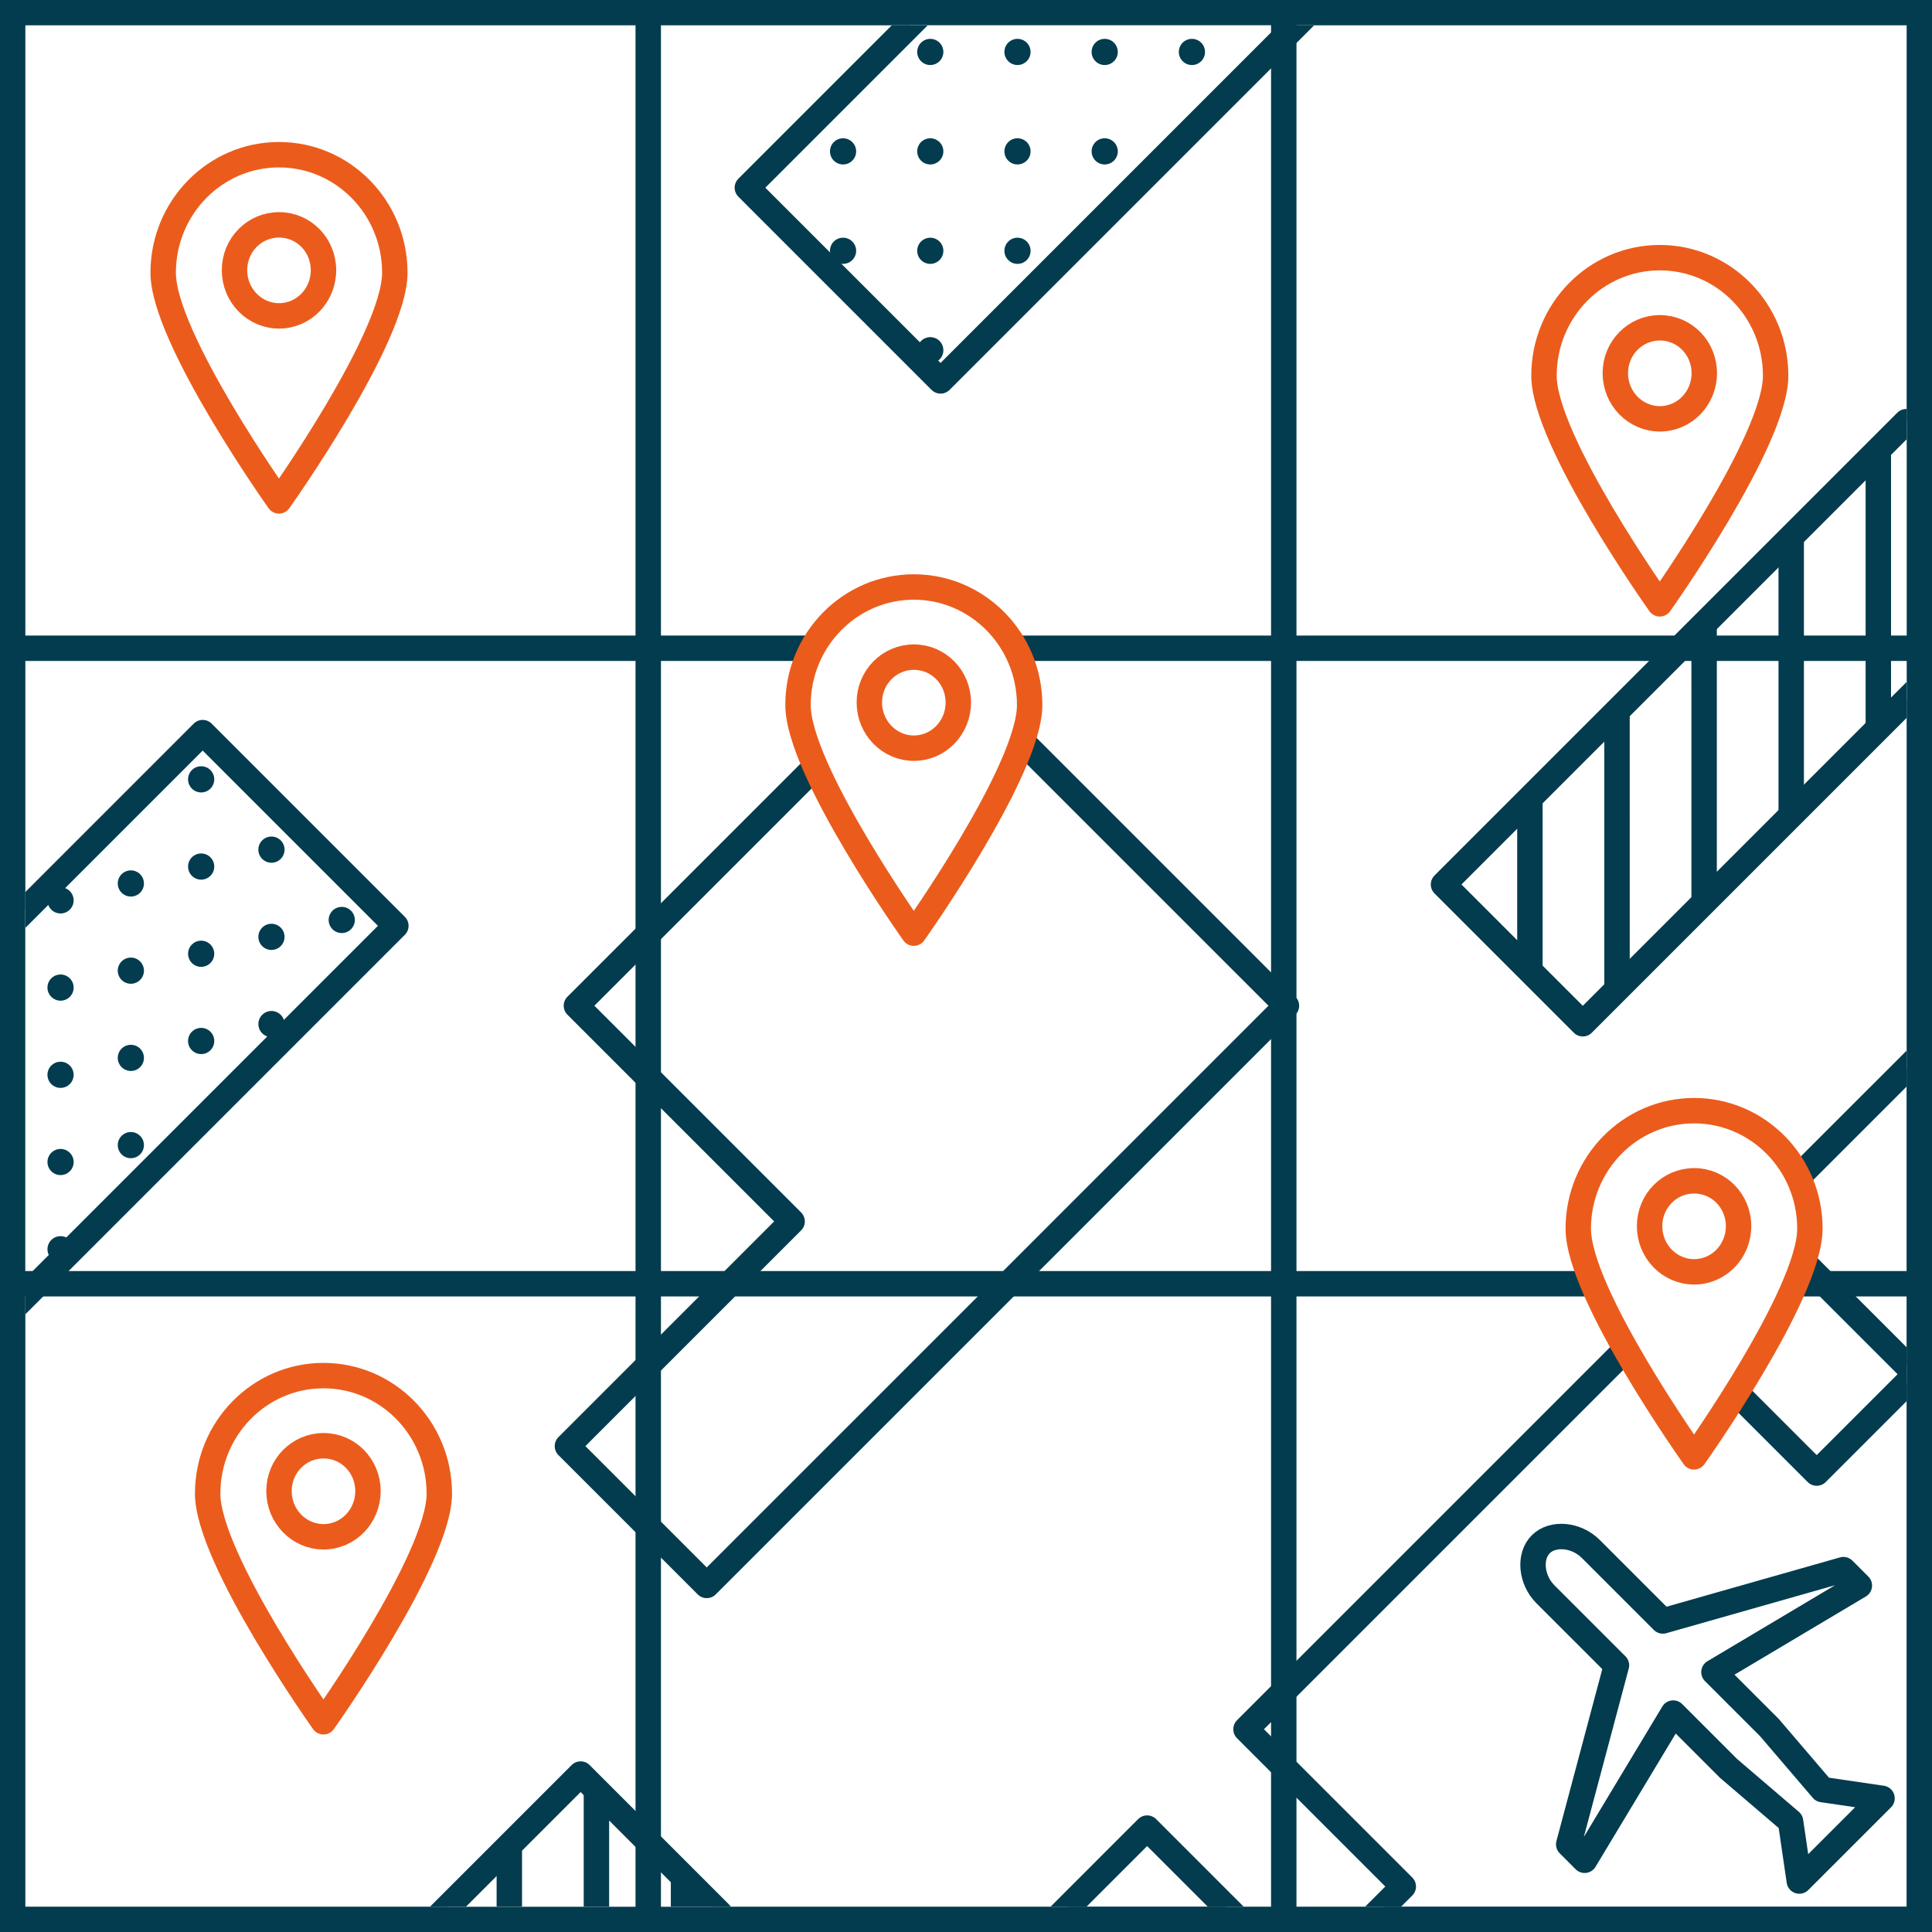 <?xml version="1.0" encoding="utf-8"?>
<!-- Generator: Adobe Illustrator 16.0.0, SVG Export Plug-In . SVG Version: 6.00 Build 0)  -->
<!DOCTYPE svg PUBLIC "-//W3C//DTD SVG 1.1//EN" "http://www.w3.org/Graphics/SVG/1.1/DTD/svg11.dtd">
<svg version="1.1" xmlns="http://www.w3.org/2000/svg" xmlns:xlink="http://www.w3.org/1999/xlink" x="0px" y="0px" width="304px"
	 height="304px" viewBox="0 0 304 304" enable-background="new 0 0 304 304" xml:space="preserve">
<rect x="0" y="0" width="304" height="304" fill="#808080" stroke="none"/>
<g id="image">
</g>
<g id="Layer_1">
	
		<rect x="2" y="2" fill="#FFFFFF" stroke="#023C4E" stroke-width="4" stroke-linecap="round" stroke-miterlimit="10" width="300" height="300"/>
	<g>
		<defs>
			<rect id="SVGID_531_" x="4" y="4" width="296" height="296"/>
		</defs>
		<clipPath id="SVGID_2_">
			<use xlink:href="#SVGID_531_"  overflow="visible"/>
		</clipPath>
		<g clip-path="url(#SVGID_2_)">
			
				<polygon fill="#FFFFFF" stroke="#023C4E" stroke-width="4" stroke-linecap="round" stroke-linejoin="round" stroke-miterlimit="10" points="
				123.326,-188.332 -206.287,141.28 60.293,407.859 180.5,287.651 205.25,312.4 220.807,296.843 196.057,272.094 261.111,207.041 
				285.859,231.79 301.416,216.233 276.667,191.484 389.904,78.247 			"/>
			
				<rect x="-62.095" y="154.174" transform="matrix(-0.707 0.707 -0.707 -0.707 127.392 298.58)" fill="#FFFFFF" stroke="#023C4E" stroke-width="3.998" stroke-linecap="round" stroke-linejoin="round" stroke-miterlimit="10" width="127.904" height="43"/>
			
				<rect x="117.687" y="-13.157" transform="matrix(-0.707 0.707 -0.707 -0.707 294.721 -105.39)" fill="#FFFFFF" stroke="#023C4E" stroke-width="4" stroke-linecap="round" stroke-linejoin="round" stroke-miterlimit="10" width="103" height="43.001"/>
			
				<polygon fill="#FFFFFF" stroke="#023C4E" stroke-width="4" stroke-linecap="round" stroke-linejoin="round" stroke-miterlimit="10" points="
				90.698,158.25 124.64,192.191 89.284,227.547 111.205,249.467 147.268,213.405 202.422,158.25 179.794,135.623 146.56,102.389 
							"/>
			<g>
				<defs>
					<polygon id="SVGID_533_" points="62.237,145.699 -28.163,236.1 -57.48,206.782 33.09,116.294 					"/>
				</defs>
				<clipPath id="SVGID_4_">
					<use xlink:href="#SVGID_533_"  overflow="visible"/>
				</clipPath>
				<g clip-path="url(#SVGID_4_)">
					<g>
						<path fill="#023C4E" d="M51.714,254.54c0.003-1.134,0.925-2.057,2.061-2.057c1.135,0,2.058,0.921,2.06,2.057
							c-0.002,1.137-0.925,2.057-2.057,2.062C52.639,256.599,51.717,255.677,51.714,254.54z"/>
						<path fill="#023C4E" d="M51.714,240.819c0.001-1.138,0.925-2.058,2.062-2.059c1.135,0,2.056,0.922,2.059,2.059
							c0,1.136-0.926,2.059-2.06,2.059C52.639,242.876,51.715,241.954,51.714,240.819z"/>
						<path fill="#023C4E" d="M51.715,227.094c-0.001-1.132,0.925-2.057,2.06-2.057c1.136,0,2.058,0.922,2.061,2.058
							c-0.002,1.137-0.923,2.056-2.062,2.057C52.638,229.153,51.715,228.233,51.715,227.094z"/>
						<path fill="#023C4E" d="M51.714,213.375c0.002-1.139,0.923-2.062,2.06-2.06c1.136-0.001,2.062,0.923,2.061,2.061
							c0,1.133-0.924,2.057-2.057,2.057C52.638,215.432,51.714,214.51,51.714,213.375z"/>
						<path fill="#023C4E" d="M51.715,199.648c-0.001-1.135,0.923-2.059,2.061-2.056c1.135-0.001,2.059,0.922,2.059,2.057
							c-0.001,1.136-0.924,2.059-2.057,2.058C52.639,201.707,51.714,200.787,51.715,199.648z"/>
						<circle fill="#023C4E" cx="53.774" cy="185.926" r="2.06"/>
						<path fill="#023C4E" d="M51.716,172.201c0.001-1.135,0.924-2.057,2.063-2.057c1.129,0,2.053,0.922,2.055,2.061
							c0,1.133-0.926,2.057-2.061,2.058C52.637,174.262,51.715,173.339,51.716,172.201z"/>
						<path fill="#023C4E" d="M51.715,158.481c0-1.138,0.924-2.059,2.059-2.058c1.138-0.001,2.057,0.922,2.061,2.057
							c-0.004,1.136-0.922,2.057-2.057,2.059C52.639,160.538,51.713,159.616,51.715,158.481z"/>
						<path fill="#023C4E" d="M51.713,144.759c0.003-1.14,0.926-2.062,2.062-2.062s2.059,0.922,2.061,2.06
							c-0.002,1.136-0.924,2.058-2.059,2.059C52.637,146.815,51.715,145.893,51.713,144.759z"/>
						<path fill="#023C4E" d="M51.718,131.033c-0.003-1.134,0.92-2.058,2.06-2.058c1.135,0,2.059,0.923,2.055,2.06
							c0,1.135-0.924,2.057-2.058,2.056C52.638,133.091,51.713,132.17,51.718,131.033z"/>
					</g>
					<g>
						<path fill="#023C4E" d="M40.654,243.474c0.003-1.134,0.925-2.058,2.061-2.057c1.135,0,2.059,0.921,2.06,2.057
							c-0.002,1.137-0.924,2.061-2.057,2.062C41.578,245.537,40.656,244.611,40.654,243.474z"/>
						<circle fill="#023C4E" cx="42.715" cy="229.752" r="2.061"/>
						<path fill="#023C4E" d="M40.655,216.027c-0.001-1.132,0.925-2.057,2.059-2.056c1.137,0,2.061,0.921,2.062,2.057
							c0.001,1.138-0.924,2.057-2.062,2.057C41.578,218.087,40.655,217.167,40.655,216.027z"/>
						<path fill="#023C4E" d="M40.654,202.309c0.002-1.139,0.924-2.062,2.06-2.06c1.136-0.002,2.062,0.922,2.06,2.059
							c0,1.134-0.923,2.058-2.057,2.059C41.578,204.366,40.654,203.443,40.654,202.309z"/>
						<path fill="#023C4E" d="M40.654,188.583c0-1.135,0.924-2.06,2.061-2.058c1.136,0,2.059,0.922,2.059,2.058
							c0,1.136-0.923,2.059-2.056,2.058C41.579,190.641,40.654,189.721,40.654,188.583z"/>
						<circle fill="#023C4E" cx="42.714" cy="174.86" r="2.06"/>
						<path fill="#023C4E" d="M40.656,161.135c0-1.134,0.923-2.057,2.062-2.056c1.131,0,2.055,0.921,2.056,2.06
							c0.001,1.133-0.924,2.057-2.06,2.058C41.577,163.195,40.655,162.272,40.656,161.135z"/>
						<circle fill="#023C4E" cx="42.714" cy="147.415" r="2.059"/>
						<circle fill="#023C4E" cx="42.714" cy="133.691" r="2.061"/>
						<path fill="#023C4E" d="M40.658,119.967c0-1.135,0.92-2.058,2.061-2.058c1.134,0.001,2.057,0.924,2.054,2.061
							c0.001,1.135-0.924,2.056-2.058,2.056C41.578,122.025,40.657,121.104,40.658,119.967z"/>
					</g>
					<g>
						<path fill="#023C4E" d="M29.593,232.412c0.002-1.134,0.925-2.058,2.061-2.058c1.135,0,2.058,0.923,2.059,2.058
							c-0.001,1.137-0.924,2.06-2.057,2.061C30.516,234.474,29.594,233.549,29.593,232.412z"/>
						<circle fill="#023C4E" cx="31.653" cy="218.69" r="2.06"/>
						<path fill="#023C4E" d="M29.593,204.966c0-1.133,0.925-2.058,2.06-2.057c1.136,0,2.058,0.922,2.061,2.058
							c-0.002,1.137-0.924,2.058-2.062,2.058C30.517,207.024,29.593,206.105,29.593,204.966z"/>
						<path fill="#023C4E" d="M29.593,191.246c0.001-1.139,0.923-2.061,2.06-2.059c1.136-0.002,2.061,0.922,2.059,2.059
							c0.001,1.134-0.923,2.057-2.057,2.059C30.517,193.304,29.593,192.381,29.593,191.246z"/>
						<circle fill="#023C4E" cx="31.652" cy="177.521" r="2.06"/>
						<circle fill="#023C4E" cx="31.652" cy="163.798" r="2.061"/>
						<path fill="#023C4E" d="M29.594,150.073c0-1.135,0.924-2.057,2.062-2.057c1.13,0,2.055,0.922,2.055,2.06
							c0.001,1.134-0.924,2.057-2.06,2.059C30.515,152.134,29.593,151.21,29.594,150.073z"/>
						<circle fill="#023C4E" cx="31.653" cy="136.353" r="2.06"/>
						<circle fill="#023C4E" cx="31.653" cy="122.63" r="2.061"/>
						<path fill="#023C4E" d="M29.596,108.904c0-1.134,0.92-2.057,2.06-2.057c1.135,0.001,2.059,0.923,2.055,2.06
							c0,1.136-0.924,2.057-2.058,2.057C30.517,110.963,29.596,110.042,29.596,108.904z"/>
					</g>
					<g>
						<circle fill="#023C4E" cx="20.59" cy="221.35" r="2.06"/>
						<path fill="#023C4E" d="M18.531,207.629c0-1.138,0.924-2.06,2.061-2.06c1.135,0,2.057,0.922,2.06,2.059
							c-0.001,1.137-0.926,2.059-2.061,2.058C19.455,209.685,18.531,208.764,18.531,207.629z"/>
						<path fill="#023C4E" d="M18.531,193.903c0-1.133,0.925-2.057,2.059-2.055c1.136-0.001,2.059,0.921,2.061,2.057
							c-0.001,1.138-0.924,2.058-2.061,2.057C19.455,195.961,18.531,195.042,18.531,193.903z"/>
						<circle fill="#023C4E" cx="20.589" cy="180.183" r="2.059"/>
						<circle fill="#023C4E" cx="20.59" cy="166.458" r="2.059"/>
						<circle fill="#023C4E" cx="20.59" cy="152.735" r="2.06"/>
						<path fill="#023C4E" d="M18.531,139.01c0.001-1.134,0.923-2.056,2.062-2.056c1.132,0,2.056,0.922,2.056,2.059
							c0.002,1.134-0.923,2.057-2.059,2.059C19.453,141.071,18.53,140.148,18.531,139.01z"/>
						<circle fill="#023C4E" cx="20.591" cy="125.29" r="2.06"/>
						<path fill="#023C4E" d="M18.53,111.568c0.002-1.14,0.925-2.061,2.061-2.062c1.138,0,2.06,0.922,2.06,2.06
							c0,1.135-0.922,2.056-2.059,2.058C19.453,113.624,18.532,112.703,18.53,111.568z"/>
						<circle fill="#023C4E" cx="20.59" cy="97.844" r="2.057"/>
					</g>
					<g>
						<circle fill="#023C4E" cx="9.528" cy="210.288" r="2.06"/>
						<circle fill="#023C4E" cx="9.529" cy="196.567" r="2.059"/>
						<path fill="#023C4E" d="M7.47,182.841c-0.001-1.132,0.924-2.057,2.058-2.055c1.137-0.001,2.06,0.921,2.061,2.057
							c0,1.137-0.924,2.058-2.06,2.057C8.393,184.9,7.469,183.98,7.47,182.841z"/>
						<circle fill="#023C4E" cx="9.527" cy="169.121" r="2.059"/>
						<circle fill="#023C4E" cx="9.528" cy="155.397" r="2.06"/>
						<circle fill="#023C4E" cx="9.528" cy="141.674" r="2.06"/>
						<path fill="#023C4E" d="M7.469,127.949c0.001-1.134,0.924-2.056,2.062-2.056c1.131-0.001,2.056,0.923,2.055,2.058
							c0.001,1.135-0.922,2.059-2.058,2.061C8.392,130.01,7.469,129.087,7.469,127.949z"/>
						<circle fill="#023C4E" cx="9.528" cy="114.228" r="2.06"/>
						<circle fill="#023C4E" cx="9.528" cy="100.506" r="2.061"/>
						<path fill="#023C4E" d="M7.471,86.78c-0.002-1.134,0.922-2.057,2.06-2.056c1.136,0,2.057,0.923,2.055,2.06
							c-0.001,1.135-0.922,2.057-2.059,2.057C8.392,88.84,7.468,87.918,7.471,86.78z"/>
					</g>
					<g>
						<circle fill="#023C4E" cx="-1.534" cy="199.226" r="2.06"/>
						<circle fill="#023C4E" cx="-1.533" cy="185.504" r="2.06"/>
						<path fill="#023C4E" d="M-3.593,171.779c-0.001-1.133,0.924-2.058,2.058-2.056c1.137,0,2.06,0.922,2.062,2.057
							c-0.001,1.137-0.924,2.058-2.062,2.057C-2.67,173.838-3.593,172.917-3.593,171.779z"/>
						<circle fill="#023C4E" cx="-1.535" cy="158.058" r="2.059"/>
						<circle fill="#023C4E" cx="-1.534" cy="144.334" r="2.06"/>
						<circle fill="#023C4E" cx="-1.534" cy="130.611" r="2.06"/>
						<path fill="#023C4E" d="M-3.594,116.886c0.001-1.135,0.924-2.057,2.062-2.056c1.133-0.001,2.057,0.922,2.056,2.058
							c0.001,1.136-0.921,2.059-2.059,2.061C-2.67,118.947-3.594,118.023-3.594,116.886z"/>
						<circle fill="#023C4E" cx="-1.534" cy="103.166" r="2.059"/>
						<path fill="#023C4E" d="M-3.595,89.444c0-1.14,0.926-2.061,2.061-2.062c1.138,0,2.06,0.923,2.061,2.06
							c-0.001,1.135-0.923,2.056-2.061,2.059C-2.67,91.5-3.594,90.579-3.595,89.444z"/>
						<path fill="#023C4E" d="M-3.592,75.718c-0.002-1.135,0.922-2.057,2.06-2.057c1.137,0,2.056,0.923,2.056,2.059
							c-0.002,1.136-0.923,2.058-2.06,2.058C-2.67,77.777-3.594,76.855-3.592,75.718z"/>
					</g>
				</g>
			</g>
			<g>
				<defs>
					<polygon id="SVGID_535_" points="220.74,-12.803 147.975,59.962 118.656,30.644 191.566,-42.183 					"/>
				</defs>
				<clipPath id="SVGID_6_">
					<use xlink:href="#SVGID_535_"  overflow="visible"/>
				</clipPath>
				<g clip-path="url(#SVGID_6_)">
					<g>
						<path fill="#023C4E" d="M118.936,68.691c1.134,0.001,2.055,0.924,2.057,2.061c0,1.135-0.922,2.057-2.057,2.06
							c-1.139-0.003-2.059-0.925-2.062-2.059C116.876,69.617,117.798,68.695,118.936,68.691z"/>
						<circle fill="#023C4E" cx="132.655" cy="70.75" r="2.059"/>
						<path fill="#023C4E" d="M146.381,68.694c1.133-0.003,2.058,0.922,2.057,2.058c0,1.135-0.924,2.058-2.059,2.061
							c-1.137,0-2.057-0.921-2.057-2.061C144.322,69.614,145.242,68.691,146.381,68.694z"/>
						<path fill="#023C4E" d="M160.101,68.691c1.138,0.001,2.062,0.924,2.06,2.06c0.002,1.136-0.924,2.061-2.061,2.06
							c-1.134,0.001-2.057-0.922-2.056-2.056C158.042,69.614,158.965,68.691,160.101,68.691z"/>
						<circle fill="#023C4E" cx="173.825" cy="70.752" r="2.06"/>
						<circle fill="#023C4E" cx="187.549" cy="70.752" r="2.06"/>
						<path fill="#023C4E" d="M201.273,68.691c1.135,0.001,2.055,0.925,2.057,2.064c-0.001,1.132-0.923,2.056-2.061,2.057
							c-1.133,0-2.057-0.924-2.059-2.06C199.213,69.615,200.137,68.691,201.273,68.691z"/>
						<circle fill="#023C4E" cx="214.994" cy="70.752" r="2.058"/>
						<path fill="#023C4E" d="M228.715,68.69c1.141,0.003,2.061,0.925,2.062,2.063c0,1.135-0.922,2.057-2.059,2.057
							c-1.138,0.001-2.059-0.923-2.059-2.056C226.66,69.614,227.582,68.691,228.715,68.69z"/>
						<path fill="#023C4E" d="M242.44,68.694c1.135-0.003,2.059,0.921,2.059,2.061c0,1.134-0.923,2.058-2.06,2.057
							c-1.136-0.001-2.057-0.926-2.057-2.06C240.385,69.614,241.305,68.69,242.44,68.694z"/>
					</g>
					<g>
						<path fill="#023C4E" d="M118.937,53.046c1.134-0.001,2.055,0.924,2.057,2.06c0,1.136-0.922,2.065-2.057,2.061
							c-1.139-0.005-2.062-0.925-2.062-2.059C116.873,53.972,117.799,53.047,118.937,53.046z"/>
						<circle fill="#023C4E" cx="132.656" cy="55.106" r="2.059"/>
						<path fill="#023C4E" d="M146.382,53.049c1.133,0,2.058,0.922,2.057,2.058c0,1.135-0.924,2.064-2.059,2.061
							c-1.137-0.003-2.057-0.922-2.057-2.061C144.323,53.969,145.243,53.049,146.382,53.049z"/>
						<path fill="#023C4E" d="M160.102,53.046c1.138,0.001,2.062,0.924,2.06,2.06c0.002,1.136-0.924,2.061-2.06,2.059
							c-1.135,0.001-2.058-0.922-2.057-2.056C158.043,53.969,158.966,53.046,160.102,53.046z"/>
						<circle fill="#023C4E" cx="173.826" cy="55.107" r="2.06"/>
						<circle fill="#023C4E" cx="187.55" cy="55.107" r="2.06"/>
						<path fill="#023C4E" d="M201.274,53.046c1.135,0.001,2.055,0.925,2.057,2.063c-0.001,1.132-0.923,2.057-2.061,2.057
							c-1.133,0-2.057-0.924-2.059-2.06C199.214,53.97,200.138,53.046,201.274,53.046z"/>
						<circle fill="#023C4E" cx="214.995" cy="55.107" r="2.058"/>
						<path fill="#023C4E" d="M228.716,53.046c1.141,0.001,2.061,0.925,2.062,2.063c0,1.135-0.922,2.057-2.059,2.057
							c-1.138,0.001-2.059-0.923-2.059-2.056C226.661,53.97,227.583,53.045,228.716,53.046z"/>
						<circle fill="#023C4E" cx="242.441" cy="55.107" r="2.059"/>
					</g>
					<g>
						<circle fill="#023C4E" cx="118.936" cy="39.462" r="2.06"/>
						<circle fill="#023C4E" cx="132.656" cy="39.461" r="2.059"/>
						<path fill="#023C4E" d="M146.382,37.404c1.133-0.002,2.058,0.922,2.056,2.058c0.001,1.135-0.923,2.058-2.058,2.06
							c-1.137,0-2.057-0.922-2.057-2.061C144.322,38.325,145.243,37.402,146.382,37.404z"/>
						<path fill="#023C4E" d="M160.102,37.402c1.138,0,2.061,0.923,2.06,2.059c0.002,1.136-0.924,2.061-2.06,2.059
							c-1.135,0.002-2.058-0.922-2.057-2.056C158.043,38.325,158.966,37.402,160.102,37.402z"/>
						<circle fill="#023C4E" cx="173.826" cy="39.463" r="2.06"/>
						<circle fill="#023C4E" cx="187.55" cy="39.463" r="2.06"/>
						<path fill="#023C4E" d="M201.274,37.402c1.135,0.001,2.056,0.924,2.057,2.062c-0.001,1.132-0.923,2.057-2.06,2.057
							c-1.134,0-2.059-0.923-2.06-2.059C199.212,38.326,200.138,37.402,201.274,37.402z"/>
						<circle fill="#023C4E" cx="214.995" cy="39.463" r="2.058"/>
						<path fill="#023C4E" d="M228.716,37.401c1.141,0.003,2.06,0.925,2.062,2.062c0,1.136-0.922,2.058-2.059,2.058
							c-1.137,0.001-2.058-0.923-2.059-2.057C226.661,38.325,227.583,37.403,228.716,37.401z"/>
						<circle fill="#023C4E" cx="242.441" cy="39.463" r="2.059"/>
					</g>
					<g>
						<circle fill="#023C4E" cx="118.936" cy="23.818" r="2.06"/>
						<circle fill="#023C4E" cx="132.656" cy="23.818" r="2.059"/>
						<path fill="#023C4E" d="M146.382,21.76c1.133-0.002,2.058,0.922,2.056,2.058c0.001,1.135-0.923,2.058-2.057,2.061
							c-1.138,0-2.058-0.923-2.058-2.061C144.322,22.681,145.243,21.758,146.382,21.76z"/>
						<path fill="#023C4E" d="M160.102,21.758c1.138,0.001,2.061,0.923,2.059,2.059c0.002,1.137-0.922,2.054-2.059,2.059
							c-1.135,0.005-2.058-0.922-2.057-2.056C158.043,22.681,158.967,21.758,160.102,21.758z"/>
						<circle fill="#023C4E" cx="173.826" cy="23.818" r="2.06"/>
						<circle fill="#023C4E" cx="187.549" cy="23.818" r="2.06"/>
						<path fill="#023C4E" d="M201.274,21.758c1.135,0.001,2.056,0.924,2.057,2.062c-0.001,1.133-0.923,2.058-2.06,2.057
							c-1.134,0-2.06-0.922-2.06-2.059C199.212,22.682,200.138,21.758,201.274,21.758z"/>
						<circle fill="#023C4E" cx="214.995" cy="23.819" r="2.058"/>
						<path fill="#023C4E" d="M228.716,21.758c1.141,0.002,2.06,0.924,2.062,2.062c0,1.137-0.922,2.058-2.06,2.058
							c-1.136,0.001-2.058-0.923-2.058-2.057C226.661,22.681,227.582,21.759,228.716,21.758z"/>
						<path fill="#023C4E" d="M242.441,21.76c1.135-0.002,2.059,0.922,2.059,2.061c0,1.135-0.923,2.058-2.059,2.056
							c-1.137,0.001-2.058-0.923-2.058-2.059C240.385,22.681,241.305,21.758,242.441,21.76z"/>
					</g>
					<g>
						<circle fill="#023C4E" cx="118.936" cy="8.173" r="2.06"/>
						<circle fill="#023C4E" cx="132.657" cy="8.173" r="2.059"/>
						<path fill="#023C4E" d="M146.382,6.115c1.133-0.001,2.058,0.922,2.056,2.058c0,1.136-0.923,2.059-2.057,2.061
							c-1.138,0-2.059-0.923-2.057-2.061C144.322,7.037,145.243,6.114,146.382,6.115z"/>
						<circle fill="#023C4E" cx="160.102" cy="8.172" r="2.059"/>
						<circle fill="#023C4E" cx="173.826" cy="8.174" r="2.06"/>
						<circle fill="#023C4E" cx="187.549" cy="8.174" r="2.06"/>
						<path fill="#023C4E" d="M201.274,6.114c1.135,0,2.056,0.924,2.057,2.061c-0.001,1.134-0.923,2.059-2.06,2.058
							c-1.134,0-2.059-0.922-2.06-2.059C199.212,7.037,200.138,6.113,201.274,6.114z"/>
						<circle fill="#023C4E" cx="214.996" cy="8.174" r="2.059"/>
						<path fill="#023C4E" d="M228.717,6.113c1.14,0.003,2.059,0.924,2.061,2.062c0,1.137-0.922,2.058-2.06,2.058
							c-1.136,0.001-2.057-0.923-2.058-2.057C226.66,7.037,227.582,6.114,228.717,6.113z"/>
						<path fill="#023C4E" d="M242.441,6.115c1.135-0.002,2.059,0.923,2.059,2.061c0,1.135-0.924,2.059-2.059,2.056
							c-1.137,0.002-2.058-0.923-2.058-2.059C240.385,7.037,241.305,6.113,242.441,6.115z"/>
					</g>
				</g>
			</g>
			<g>
				<defs>
					
						<rect id="SVGID_537_" x="40.056" y="300.436" transform="matrix(0.707 -0.707 0.707 0.707 -200.977 146.669)" width="73" height="30.999"/>
				</defs>
				<use xlink:href="#SVGID_537_"  overflow="visible" fill="#FFFFFF"/>
				<clipPath id="SVGID_8_">
					<use xlink:href="#SVGID_537_"  overflow="visible"/>
				</clipPath>
				<g clip-path="url(#SVGID_8_)">
					
						<line fill="none" stroke="#023C4E" stroke-width="4" stroke-miterlimit="10" x1="25.318" y1="213.515" x2="25.32" y2="344.094"/>
					
						<line fill="none" stroke="#023C4E" stroke-width="4" stroke-miterlimit="10" x1="39.023" y1="218.485" x2="39.026" y2="349.064"/>
					
						<line fill="none" stroke="#023C4E" stroke-width="4" stroke-miterlimit="10" x1="52.729" y1="223.455" x2="52.731" y2="354.035"/>
					
						<line fill="none" stroke="#023C4E" stroke-width="4" stroke-miterlimit="10" x1="66.436" y1="228.425" x2="66.438" y2="359.005"/>
					
						<line fill="none" stroke="#023C4E" stroke-width="4" stroke-miterlimit="10" x1="80.141" y1="233.396" x2="80.143" y2="363.975"/>
					
						<line fill="none" stroke="#023C4E" stroke-width="4" stroke-miterlimit="10" x1="93.847" y1="238.366" x2="93.849" y2="368.945"/>
					
						<line fill="none" stroke="#023C4E" stroke-width="4" stroke-miterlimit="10" x1="107.553" y1="243.336" x2="107.555" y2="373.916"/>
					
						<line fill="none" stroke="#023C4E" stroke-width="4" stroke-miterlimit="10" x1="121.258" y1="248.307" x2="121.261" y2="378.886"/>
					
						<line fill="none" stroke="#023C4E" stroke-width="4" stroke-miterlimit="10" x1="134.964" y1="253.276" x2="134.966" y2="383.856"/>
					
						<line fill="none" stroke="#023C4E" stroke-width="4" stroke-miterlimit="10" x1="148.67" y1="258.247" x2="148.672" y2="388.826"/>
				</g>
				
					<use xlink:href="#SVGID_537_"  overflow="visible" fill="none" stroke="#023C4E" stroke-width="4" stroke-linecap="round" stroke-linejoin="round" stroke-miterlimit="10"/>
			</g>
			<g>
				<defs>
					
						<rect id="SVGID_539_" x="223.046" y="98.202" transform="matrix(0.707 -0.707 0.707 0.707 0.013 227.436)" width="103" height="31"/>
				</defs>
				<use xlink:href="#SVGID_539_"  overflow="visible" fill="#FFFFFF"/>
				<clipPath id="SVGID_10_">
					<use xlink:href="#SVGID_539_"  overflow="visible"/>
				</clipPath>
				<g clip-path="url(#SVGID_10_)">
					
						<line fill="none" stroke="#023C4E" stroke-width="4" stroke-miterlimit="10" x1="213.318" y1="14.515" x2="213.32" y2="145.094"/>
					
						<line fill="none" stroke="#023C4E" stroke-width="4" stroke-miterlimit="10" x1="227.024" y1="19.485" x2="227.026" y2="150.064"/>
					
						<line fill="none" stroke="#023C4E" stroke-width="4" stroke-miterlimit="10" x1="240.729" y1="24.455" x2="240.731" y2="155.035"/>
					
						<line fill="none" stroke="#023C4E" stroke-width="4" stroke-miterlimit="10" x1="254.436" y1="29.425" x2="254.438" y2="160.005"/>
					
						<line fill="none" stroke="#023C4E" stroke-width="4" stroke-miterlimit="10" x1="268.141" y1="34.396" x2="268.144" y2="164.975"/>
					
						<line fill="none" stroke="#023C4E" stroke-width="4" stroke-miterlimit="10" x1="281.847" y1="39.366" x2="281.849" y2="169.945"/>
					
						<line fill="none" stroke="#023C4E" stroke-width="4" stroke-miterlimit="10" x1="295.553" y1="44.336" x2="295.555" y2="174.916"/>
				</g>
				
					<use xlink:href="#SVGID_539_"  overflow="visible" fill="none" stroke="#023C4E" stroke-width="4" stroke-linecap="round" stroke-linejoin="round" stroke-miterlimit="10"/>
			</g>
			
				<path fill="#FFFFFF" stroke="#023C4E" stroke-width="4" stroke-linecap="round" stroke-linejoin="round" stroke-miterlimit="10" d="
				M283.12,295.981l-1.375-9.377l-9.761-8.347l-8.704-8.705l-13.937,23.161l-2.506-2.508l7.512-28.171l-11.166-11.164
				c-2.305-2.308-2.614-6.01-0.744-7.88c1.869-1.87,5.572-1.563,7.88,0.744l11.326,11.326l28.417-8.079l2.506,2.506l-22.877,13.621
				l8.721,8.72l8.348,9.762l9.378,1.375L283.12,295.981z"/>
		</g>
	</g>
	<g id="Isolation_Mode">
		<g>
			<defs>
				<rect id="SVGID_541_" x="-399" y="4" width="296" height="296"/>
			</defs>
			<clipPath id="SVGID_12_">
				<use xlink:href="#SVGID_541_"  overflow="visible"/>
			</clipPath>
			<g clip-path="url(#SVGID_12_)">
				<path fill="#FFFFFF" stroke="#023C4E" stroke-width="4" stroke-miterlimit="10" d="M-284.225-15.22l75.697,75.697
					l-56.568,56.569l-75.7-75.701L-284.225-15.22z M-482.203,182.638l129.649-129.648l75.659,75.661L-406.544,258.3
					L-482.203,182.638z M-360.814,234.873l164.056-164.145l57.593,57.682l-164.043,164.068L-360.814,234.873z M-193.283,503.843
					l-43.383-44.896l191.384-191.384l44.274,44.274L-193.283,503.843z M-342.268,353.83l147.078-147.078l93.668,93.667
					l-147.289,146.867L-342.268,353.83z M162.24,150.55L11.993,300.797l-56.866-56.866l-45.223,45.287l-93.454-93.454
					L-10.885,23.458c3.171-3.168,3.266-8.572,0.1-11.737c-3.177-3.174-8.27-3.305-11.433-0.136l-105.159,105.197l-57.702-57.319
					L-79.621-45.996c3.171-3.17,3.25-8.224,0.082-11.394c-3.172-3.17-8.227-3.089-11.396,0.081L-196.604,48.359l-81.383-81.383
					c-3.172-3.172-6.996-2.772-10.168,0.4l-63.172,63.172l-97.513-98.009l-10.786,11.19l97.559,97.558l-131.528,131.529
					l-37.394-37.391c-3.168-3.169-7.668-3.816-10.838-0.645l-97.17,97.169c-3.17,3.17-3.165,8.317,0.009,11.491
					c3.169,3.167,8.4,3.404,11.571,0.232l90.876-91.188l118.101,118.1l-28.256,28.251c-3.172,3.172-3.357,7.974-0.187,11.145
					c2.123,2.123,5.13,2.737,7.841,2.013c1.333-0.357,2.578-1.149,3.622-2.193l62.746-62.746l57.87,57.87l-62.785,62.781
					c-3.174,3.174-3.361,8.087-0.19,11.256c2.126,2.127,4.991,2.663,7.704,1.938c1.328-0.357,2.188-1.158,3.233-2.201l12.548-12.854
					l149.911,149.911l-12.544,12.544c-3.172,3.171-3.553,7.925-0.381,11.097c2.123,2.127,4.947,2.633,7.652,1.904
					c1.332-0.355,2.99-1.386,4.037-2.43L9.924,322.769l198.645,198.645l11.314-11.313L21.893,312.11l150.597-150.597L162.24,150.55z
					"/>
				<g>
					<defs>
						<polygon id="SVGID_545_" points="12.414,-23.065 -127.307,116.656 -185.506,58.457 -45.687,-81.307 						"/>
					</defs>
					<clipPath id="SVGID_14_">
						<use xlink:href="#SVGID_545_"  overflow="visible"/>
					</clipPath>
				</g>
			</g>
		</g>
	</g>
	<g>
		
			<line fill="none" stroke="#023C4E" stroke-width="4" stroke-linecap="round" stroke-miterlimit="10" x1="102" y1="2" x2="102" y2="302"/>
		
			<line fill="none" stroke="#023C4E" stroke-width="4" stroke-linecap="round" stroke-miterlimit="10" x1="202" y1="2" x2="202" y2="302"/>
		
			<line fill="none" stroke="#023C4E" stroke-width="4" stroke-linecap="round" stroke-miterlimit="10" x1="2" y1="102" x2="302" y2="102"/>
		
			<line fill="none" stroke="#023C4E" stroke-width="4" stroke-linecap="round" stroke-miterlimit="10" x1="2" y1="202" x2="302" y2="202"/>
	</g>
	<g>
		
			<path fill="#FFFFFF" stroke="#EB5C1C" stroke-width="4" stroke-linecap="round" stroke-linejoin="round" stroke-miterlimit="10" d="
			M69.126,235.024c0,10.268-18.231,35.9-18.231,35.9s-18.218-25.633-18.218-35.9c0-10.254,8.157-18.572,18.218-18.572
			C60.966,216.452,69.126,224.771,69.126,235.024z"/>
		
			<path fill="#FFFFFF" stroke="#EB5C1C" stroke-width="4" stroke-linecap="round" stroke-linejoin="round" stroke-miterlimit="10" d="
			M57.9,234.622c0,3.966-3.108,7.19-6.992,7.19c-3.878,0-7.008-3.225-7.008-7.19c0-3.953,3.13-7.134,7.008-7.134
			C54.792,227.488,57.9,230.669,57.9,234.622z"/>
	</g>
	<g>
		
			<path fill="#FFFFFF" stroke="#EB5C1C" stroke-width="4" stroke-linecap="round" stroke-linejoin="round" stroke-miterlimit="10" d="
			M62.125,42.915c0,10.268-18.231,35.9-18.231,35.9s-18.218-25.633-18.218-35.9c0-10.254,8.157-18.572,18.218-18.572
			C53.965,24.343,62.125,32.661,62.125,42.915z"/>
		
			<path fill="#FFFFFF" stroke="#EB5C1C" stroke-width="4" stroke-linecap="round" stroke-linejoin="round" stroke-miterlimit="10" d="
			M50.899,42.513c0,3.966-3.108,7.19-6.992,7.19c-3.878,0-7.008-3.225-7.008-7.19c0-3.953,3.13-7.134,7.008-7.134
			C47.791,35.379,50.899,38.56,50.899,42.513z"/>
	</g>
	<g>
		
			<path fill="#FFFFFF" stroke="#EB5C1C" stroke-width="4" stroke-linecap="round" stroke-linejoin="round" stroke-miterlimit="10" d="
			M162.016,110.936c0,10.268-18.231,35.9-18.231,35.9s-18.218-25.633-18.218-35.9c0-10.254,8.157-18.572,18.218-18.572
			C153.855,92.363,162.016,100.682,162.016,110.936z"/>
		
			<path fill="#FFFFFF" stroke="#EB5C1C" stroke-width="4" stroke-linecap="round" stroke-linejoin="round" stroke-miterlimit="10" d="
			M150.79,110.533c0,3.966-3.108,7.19-6.992,7.19c-3.878,0-7.008-3.225-7.008-7.19c0-3.953,3.13-7.134,7.008-7.134
			C147.682,103.399,150.79,106.58,150.79,110.533z"/>
	</g>
	<g>
		
			<path fill="#FFFFFF" stroke="#EB5C1C" stroke-width="4" stroke-linecap="round" stroke-linejoin="round" stroke-miterlimit="10" d="
			M284.788,193.336c0,10.268-18.231,35.9-18.231,35.9s-18.218-25.633-18.218-35.9c0-10.254,8.157-18.572,18.218-18.572
			C276.628,174.764,284.788,183.082,284.788,193.336z"/>
		
			<path fill="#FFFFFF" stroke="#EB5C1C" stroke-width="4" stroke-linecap="round" stroke-linejoin="round" stroke-miterlimit="10" d="
			M273.562,192.934c0,3.966-3.108,7.19-6.992,7.19c-3.878,0-7.008-3.225-7.008-7.19c0-3.953,3.13-7.134,7.008-7.134
			C270.454,185.8,273.562,188.98,273.562,192.934z"/>
	</g>
	<g>
		
			<path fill="#FFFFFF" stroke="#EB5C1C" stroke-width="4" stroke-linecap="round" stroke-linejoin="round" stroke-miterlimit="10" d="
			M279.396,59.115c0,10.268-18.231,35.9-18.231,35.9s-18.218-25.633-18.218-35.9c0-10.254,8.157-18.572,18.218-18.572
			C271.236,40.543,279.396,48.861,279.396,59.115z"/>
		
			<path fill="#FFFFFF" stroke="#EB5C1C" stroke-width="4" stroke-linecap="round" stroke-linejoin="round" stroke-miterlimit="10" d="
			M268.171,58.713c0,3.966-3.108,7.19-6.992,7.19c-3.878,0-7.008-3.225-7.008-7.19c0-3.953,3.13-7.134,7.008-7.134
			C265.062,51.579,268.171,54.76,268.171,58.713z"/>
	</g>
	<g>
		<defs>
			<rect id="SVGID_549_" x="399" y="6" width="296" height="296"/>
		</defs>
		<clipPath id="SVGID_16_">
			<use xlink:href="#SVGID_549_"  overflow="visible"/>
		</clipPath>
		<g clip-path="url(#SVGID_16_)">
			<polyline fill="#FFFFFF" stroke="#023C4E" stroke-width="4" stroke-miterlimit="10" points="632.041,233.182 697.066,168.156 
				666.394,137.484 760.915,42.963 532.855,-185.097 204.763,142.997 432.822,371.057 465.452,403.22 552.906,312.317 
				589.713,275.51 			"/>
		</g>
		<g clip-path="url(#SVGID_16_)">
			<g>
				<defs>
					<polygon id="SVGID_551_" points="376.501,401.133 501.547,276.088 352.844,127.388 224.439,255.792 					"/>
				</defs>
				<clipPath id="SVGID_18_">
					<use xlink:href="#SVGID_551_"  overflow="visible"/>
				</clipPath>
				<use xlink:href="#SVGID_551_"  overflow="visible" fill="none" stroke="#023C4E" stroke-width="3.831" stroke-miterlimit="10"/>
			</g>
		</g>
	</g>
</g>
<g id="Layer_4">
</g>
<g id="_x2014__x2014_Arrow">
</g>
<g id="Isolation_Mode_1_">
</g>
</svg>
